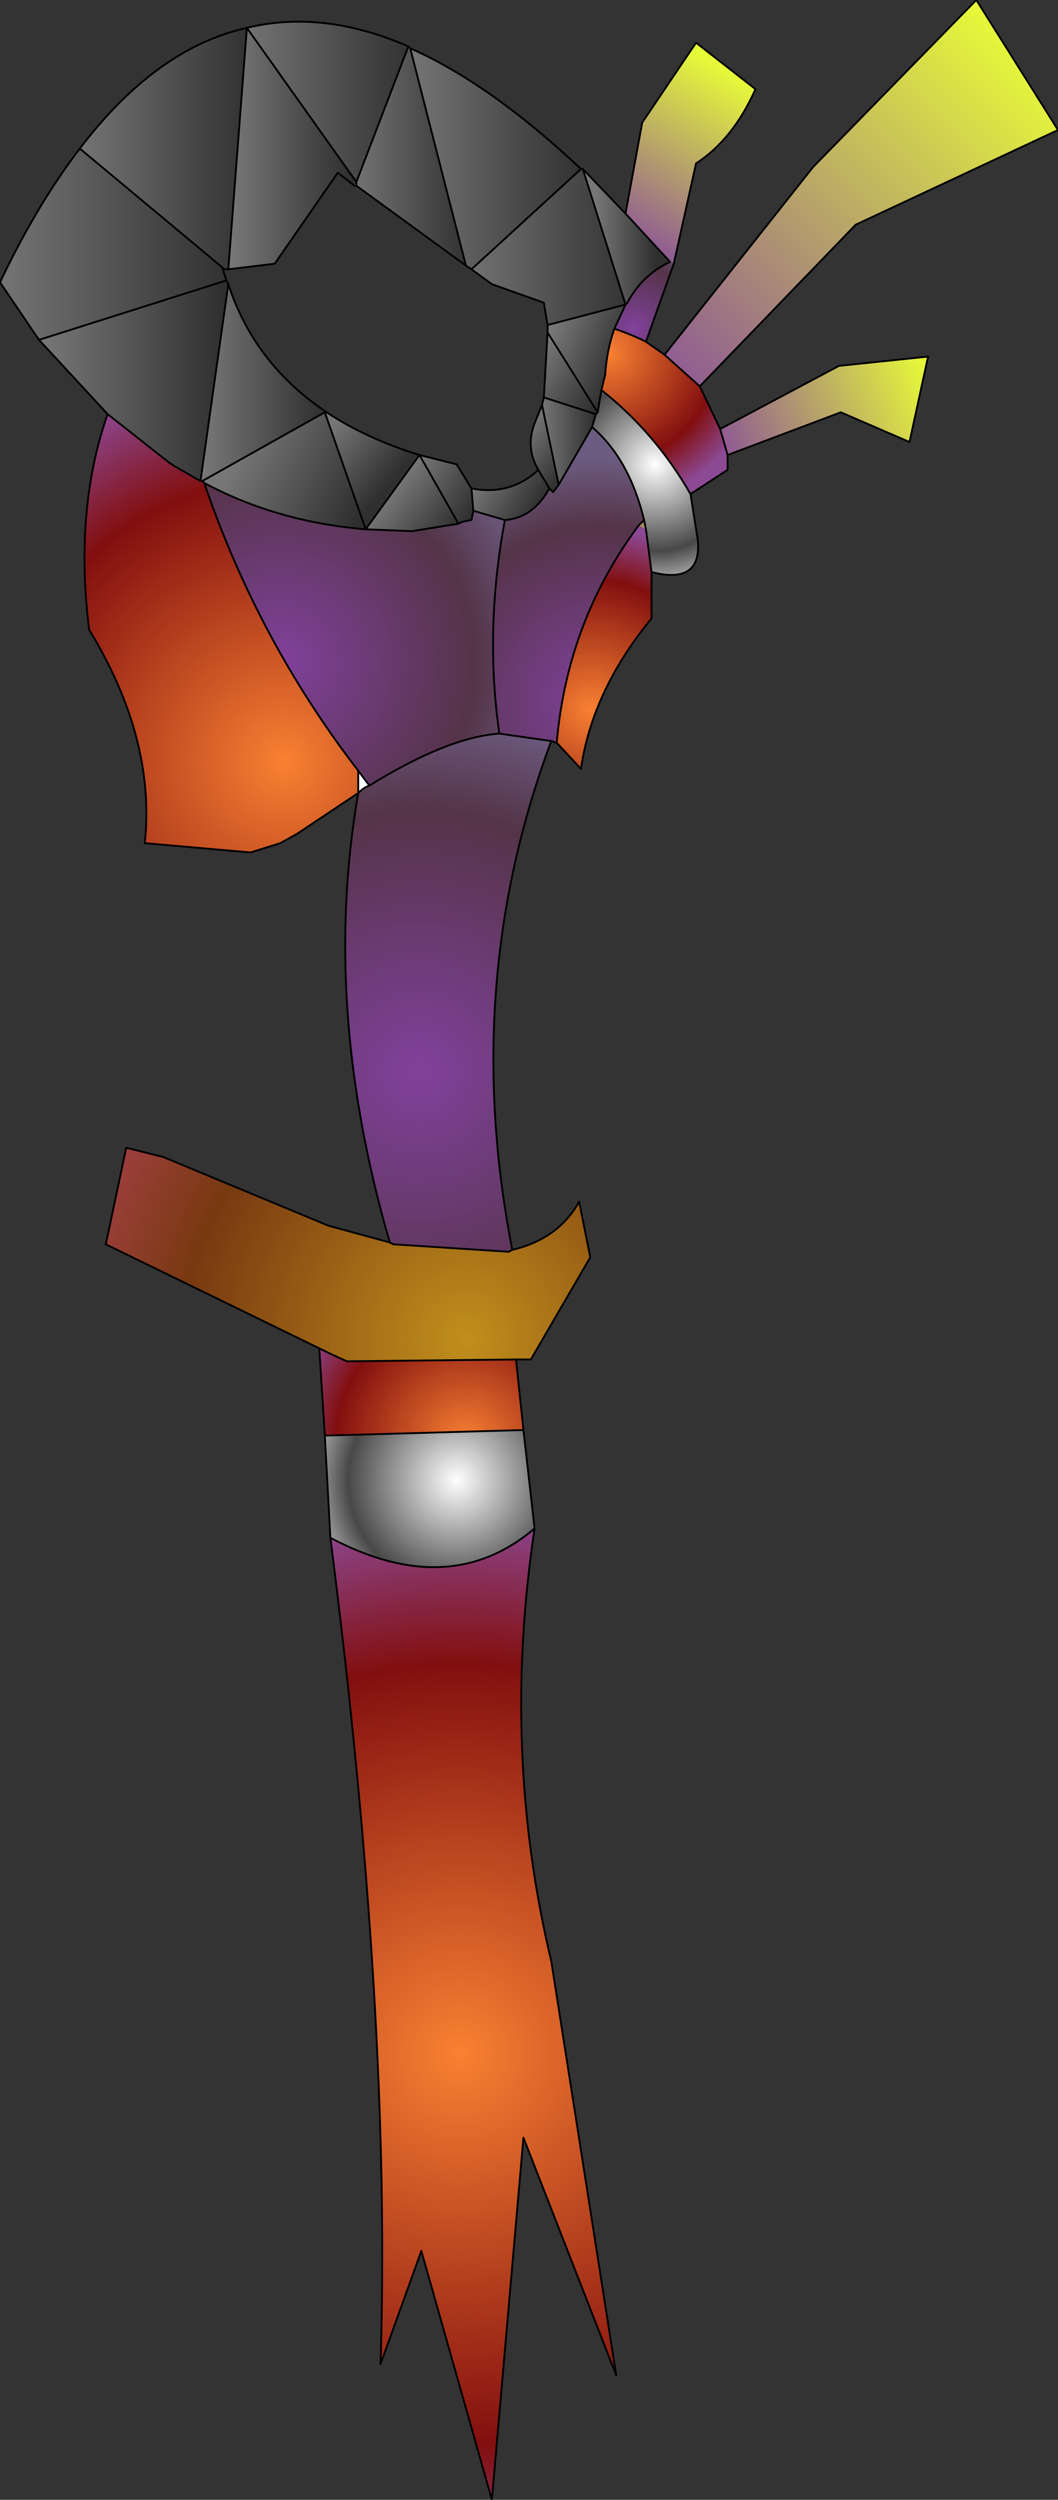<?xml version="1.0" encoding="UTF-8" standalone="no"?>
<svg xmlns:ffdec="https://www.free-decompiler.com/flash" xmlns:xlink="http://www.w3.org/1999/xlink" ffdec:objectType="shape" height="67.3px" width="28.5px" xmlns="http://www.w3.org/2000/svg">
  <rect width="100%" height="100%" fill="#333333" stroke="none"/>
  <g transform="matrix(1.0, 0.0, 0.0, 1.0, 9.3, 21.1)">
    <path d="M0.3 -16.2 L0.3 -16.1 0.25 -16.1 0.3 -16.2 M0.35 -0.35 L0.65 0.05 Q0.5 0.1 0.35 0.25 L0.35 -0.35" fill="#ffffff" fill-rule="evenodd" stroke="none"/>
    <path d="M7.9 -6.95 L8.05 -7.1 8.1 -6.85 7.9 -6.95" fill="url(#gradient0)" fill-rule="evenodd" stroke="none"/>
    <path d="M5.7 -1.1 L5.55 -1.15 5.7 -1.15 5.7 -1.1" fill="url(#gradient1)" fill-rule="evenodd" stroke="none"/>
    <path d="M4.5 12.55 Q5.75 12.25 6.3 11.25 L6.6 12.75 5.0 15.5 4.6 15.5 0.05 15.55 Q-0.3 15.4 -0.7 15.2 L-6.45 12.4 -5.9 9.8 -4.9 10.05 -0.45 11.9 1.2 12.35 1.3 12.4 4.4 12.6 4.5 12.55" fill="url(#gradient2)" fill-rule="evenodd" stroke="none"/>
    <path d="M0.3 -16.2 L0.25 -16.1 -0.2 -16.45 -1.9 -14.0 -3.15 -13.85 -2.65 -20.35 0.3 -16.2" fill="url(#gradient3)" fill-rule="evenodd" stroke="none"/>
    <path d="M-8.25 -11.95 L-9.3 -13.5 Q-8.3 -15.6 -7.15 -17.1 L-3.25 -13.85 -3.3 -13.85 -3.2 -13.55 -8.25 -11.95" fill="url(#gradient4)" fill-rule="evenodd" stroke="none"/>
    <path d="M-7.15 -17.1 Q-5.1 -19.8 -2.65 -20.35 L-3.15 -13.85 -3.25 -13.85 -7.15 -17.1" fill="url(#gradient5)" fill-rule="evenodd" stroke="none"/>
    <path d="M-6.4 -9.95 L-8.25 -11.95 -3.2 -13.55 -3.15 -13.45 -3.9 -8.15 -4.6 -8.55 -4.75 -8.65 -6.4 -9.95" fill="url(#gradient6)" fill-rule="evenodd" stroke="none"/>
    <path d="M-0.5 -10.0 L-0.55 -10.0 -3.85 -8.15 -3.9 -8.15 -3.15 -13.45 Q-2.45 -11.3 -0.5 -10.0" fill="url(#gradient7)" fill-rule="evenodd" stroke="none"/>
    <path d="M-0.55 -10.0 L0.55 -6.85 Q-1.85 -7.05 -3.8 -8.1 L-3.85 -8.15 -0.55 -10.0" fill="url(#gradient8)" fill-rule="evenodd" stroke="none"/>
    <path d="M2.0 -8.85 L0.55 -6.85 -0.55 -10.0 -0.5 -10.0 Q0.55 -9.3 2.0 -8.85" fill="url(#gradient9)" fill-rule="evenodd" stroke="none"/>
    <path d="M0.55 -6.85 L2.0 -8.85 3.05 -7.0 1.8 -6.8 0.55 -6.85" fill="url(#gradient10)" fill-rule="evenodd" stroke="none"/>
    <path d="M5.2 -8.45 L5.5 -7.95 Q5.05 -7.15 4.3 -7.1 L3.45 -7.35 3.4 -7.95 Q4.45 -7.75 5.2 -8.45" fill="url(#gradient11)" fill-rule="evenodd" stroke="none"/>
    <path d="M3.4 -7.95 L3.45 -7.35 3.4 -7.1 3.15 -7.05 3.05 -7.0 2.0 -8.85 3.0 -8.6 3.4 -7.95" fill="url(#gradient12)" fill-rule="evenodd" stroke="none"/>
    <path d="M5.2 -8.45 Q4.85 -9.05 5.1 -9.7 L5.3 -10.2 5.75 -8.05 5.6 -7.85 5.5 -7.95 5.2 -8.45" fill="url(#gradient13)" fill-rule="evenodd" stroke="none"/>
    <path d="M5.3 -10.2 L5.35 -10.4 6.75 -9.95 6.65 -9.6 5.75 -8.05 5.3 -10.2" fill="url(#gradient14)" fill-rule="evenodd" stroke="none"/>
    <path d="M5.45 -12.35 L7.55 -12.9 7.25 -12.25 Q7.05 -11.7 7.0 -11.0 L6.9 -10.6 6.8 -10.0 5.45 -12.15 5.45 -12.35" fill="url(#gradient15)" fill-rule="evenodd" stroke="none"/>
    <path d="M5.45 -12.15 L6.8 -10.0 6.75 -9.95 5.35 -10.4 5.45 -12.15" fill="url(#gradient16)" fill-rule="evenodd" stroke="none"/>
    <path d="M6.35 -16.55 L6.4 -16.55 7.55 -12.9 5.45 -12.35 5.35 -12.95 3.95 -13.45 3.4 -13.85 6.35 -16.55" fill="url(#gradient17)" fill-rule="evenodd" stroke="none"/>
    <path d="M6.4 -16.55 L7.55 -15.35 8.75 -14.05 Q8.0 -13.7 7.6 -12.95 L7.55 -12.9 6.4 -16.55" fill="url(#gradient18)" fill-rule="evenodd" stroke="none"/>
    <path d="M1.75 -19.8 Q3.9 -18.85 6.35 -16.55 L3.4 -13.85 3.25 -13.95 1.75 -19.8" fill="url(#gradient19)" fill-rule="evenodd" stroke="none"/>
    <path d="M1.7 -19.85 L1.75 -19.8 3.25 -13.95 0.3 -16.1 0.3 -16.2 1.7 -19.85" fill="url(#gradient20)" fill-rule="evenodd" stroke="none"/>
    <path d="M-2.65 -20.35 Q-0.6 -20.85 1.7 -19.85 L0.3 -16.2 -2.65 -20.35" fill="url(#gradient21)" fill-rule="evenodd" stroke="none"/>
    <path d="M8.6 -11.55 L12.6 -16.6 17.0 -21.1 19.2 -17.6 13.75 -15.05 9.55 -10.7 8.6 -11.55" fill="url(#gradient22)" fill-rule="evenodd" stroke="none"/>
    <path d="M7.55 -15.35 L8.0 -17.8 9.45 -19.95 11.05 -18.7 Q10.45 -17.35 9.45 -16.7 L8.85 -14.0 8.75 -14.05 7.55 -15.35" fill="url(#gradient23)" fill-rule="evenodd" stroke="none"/>
    <path d="M10.1 -9.55 L13.3 -11.25 15.7 -11.5 15.2 -9.2 13.35 -10.0 10.3 -8.85 10.1 -9.55" fill="url(#gradient24)" fill-rule="evenodd" stroke="none"/>
    <path d="M4.3 -7.1 Q3.75 -4.15 4.15 -1.35 2.75 -1.25 0.65 0.05 L0.35 -0.35 Q-2.35 -3.85 -3.8 -8.1 -1.85 -7.05 0.55 -6.85 L1.8 -6.8 3.05 -7.0 3.15 -7.05 3.4 -7.1 3.45 -7.35 4.3 -7.1" fill="url(#gradient25)" fill-rule="evenodd" stroke="none"/>
    <path d="M5.75 -8.05 L6.65 -9.6 Q7.65 -8.75 8.05 -7.1 L7.9 -6.95 Q6.0 -4.4 5.7 -1.15 L5.55 -1.15 4.15 -1.35 Q3.75 -4.15 4.3 -7.1 5.05 -7.15 5.5 -7.95 L5.6 -7.85 5.75 -8.05" fill="url(#gradient26)" fill-rule="evenodd" stroke="none"/>
    <path d="M5.55 -1.15 Q3.1 5.4 4.5 12.55 L4.4 12.6 1.3 12.4 1.2 12.35 Q-0.65 6.0 0.35 0.25 0.5 0.1 0.65 0.05 2.75 -1.25 4.15 -1.35 L5.55 -1.15" fill="url(#gradient27)" fill-rule="evenodd" stroke="none"/>
    <path d="M8.85 -14.0 L8.1 -11.9 Q7.7 -12.1 7.25 -12.25 L7.55 -12.9 7.6 -12.95 Q8.0 -13.7 8.75 -14.05 L8.85 -14.0" fill="url(#gradient28)" fill-rule="evenodd" stroke="none"/>
    <path d="M0.35 0.25 L-1.3 1.35 -1.75 1.6 -2.55 1.85 -5.4 1.6 Q-5.1 -1.2 -6.9 -4.15 -7.3 -7.4 -6.4 -9.95 L-4.75 -8.65 -4.6 -8.55 -3.9 -8.15 -3.85 -8.15 -3.8 -8.1 Q-2.35 -3.85 0.35 -0.35 L0.35 0.25" fill="url(#gradient29)" fill-rule="evenodd" stroke="none"/>
    <path d="M8.25 -5.7 L8.25 -4.45 Q6.65 -2.5 6.35 -0.4 L5.7 -1.1 5.7 -1.15 Q6.0 -4.4 7.9 -6.95 L8.1 -6.85 8.25 -5.7" fill="url(#gradient30)" fill-rule="evenodd" stroke="none"/>
    <path d="M9.55 -10.7 L10.1 -9.55 10.3 -8.85 10.3 -8.45 9.3 -7.8 Q8.35 -9.45 6.9 -10.6 L7.0 -11.0 Q7.05 -11.7 7.25 -12.25 7.7 -12.1 8.1 -11.9 L8.6 -11.55 9.55 -10.7" fill="url(#gradient31)" fill-rule="evenodd" stroke="none"/>
    <path d="M5.1 20.05 Q4.2 26.05 5.55 31.7 L7.3 42.85 4.8 36.45 3.95 46.2 2.05 39.5 0.95 42.55 Q1.25 33.2 -0.4 20.3 2.8 22.0 5.1 20.05" fill="url(#gradient32)" fill-rule="evenodd" stroke="none"/>
    <path d="M4.6 15.5 L4.8 17.4 -0.55 17.55 -0.7 15.2 Q-0.3 15.4 0.05 15.55 L4.6 15.5" fill="url(#gradient33)" fill-rule="evenodd" stroke="none"/>
    <path d="M9.3 -7.8 L9.5 -6.55 Q9.6 -5.35 8.25 -5.7 L8.1 -6.85 8.05 -7.1 Q7.65 -8.75 6.65 -9.6 L6.75 -9.95 6.8 -10.0 6.9 -10.6 Q8.35 -9.45 9.3 -7.8" fill="url(#gradient34)" fill-rule="evenodd" stroke="none"/>
    <path d="M4.8 17.4 L5.1 20.05 Q2.8 22.0 -0.4 20.3 L-0.55 17.55 4.8 17.4" fill="url(#gradient35)" fill-rule="evenodd" stroke="none"/>
    <path d="M9.3 -7.8 L9.5 -6.55 M4.5 12.55 Q5.75 12.25 6.3 11.25 L6.6 12.75 5.0 15.5 4.6 15.5 0.05 15.55 Q-0.3 15.4 -0.7 15.2 L-6.45 12.4 -5.9 9.8 -4.9 10.05 -0.45 11.9 1.2 12.35 M-9.3 -13.5 Q-8.3 -15.6 -7.15 -17.1 -5.1 -19.8 -2.65 -20.35 -0.6 -20.85 1.7 -19.85 L1.75 -19.8 Q3.9 -18.85 6.35 -16.55 L6.4 -16.55 7.55 -15.35 8.75 -14.05 M6.9 -10.6 Q8.35 -9.45 9.3 -7.8 M1.3 12.4 L4.4 12.6" fill="none" stroke="#000000" stroke-linecap="round" stroke-linejoin="round" stroke-width="0.05"/>
    <path d="M8.6 -11.55 L12.6 -16.6 17.0 -21.1 19.2 -17.6 13.75 -15.05 9.55 -10.7 10.1 -9.55 13.3 -11.25 15.7 -11.5 15.2 -9.2 13.35 -10.0 10.3 -8.85 10.3 -8.45 9.3 -7.8 M9.5 -6.55 Q9.6 -5.35 8.25 -5.7 L8.25 -4.45 Q6.65 -2.5 6.35 -0.4 L5.7 -1.1 5.55 -1.15 Q3.1 5.4 4.5 12.55 L4.4 12.6 M4.6 15.5 L4.8 17.4 5.1 20.05 Q4.2 26.05 5.55 31.7 L7.3 42.85 4.8 36.45 3.95 46.2 2.05 39.5 0.95 42.55 Q1.25 33.2 -0.4 20.3 L-0.55 17.55 -0.7 15.2 M1.2 12.35 Q-0.65 6.0 0.35 0.25 L-1.3 1.35 -1.75 1.6 -2.55 1.85 -5.4 1.6 Q-5.1 -1.2 -6.9 -4.15 -7.3 -7.4 -6.4 -9.95 L-8.25 -11.95 -9.3 -13.5 M7.55 -15.35 L8.0 -17.8 9.45 -19.95 11.05 -18.7 Q10.45 -17.35 9.45 -16.7 L8.85 -14.0 8.1 -11.9 8.6 -11.55 9.55 -10.7 M3.4 -13.85 L3.95 -13.45 5.35 -12.95 5.45 -12.35 7.55 -12.9 6.4 -16.55 M3.25 -13.95 L3.4 -13.85 6.35 -16.55 M0.3 -16.1 L3.25 -13.95 1.75 -19.8 M0.3 -16.1 L0.3 -16.2 -2.65 -20.35 -3.15 -13.85 -1.9 -14.0 -0.2 -16.45 0.25 -16.1 0.3 -16.1 M7.6 -12.95 Q8.0 -13.7 8.75 -14.05 M7.55 -12.9 L7.6 -12.95 M1.7 -19.85 L0.3 -16.2 M7.25 -12.25 Q7.05 -11.7 7.0 -11.0 L6.9 -10.6 6.8 -10.0 5.45 -12.15 5.45 -12.35 M5.3 -10.2 L5.35 -10.4 5.45 -12.15 M5.2 -8.45 Q4.85 -9.05 5.1 -9.7 L5.3 -10.2 5.75 -8.05 6.65 -9.6 6.75 -9.95 5.35 -10.4 M6.75 -9.95 L6.8 -10.0 M5.5 -7.95 L5.6 -7.85 5.75 -8.05 M5.2 -8.45 L5.5 -7.95 Q5.05 -7.15 4.3 -7.1 3.75 -4.15 4.15 -1.35 L5.55 -1.15 M5.7 -1.15 Q6.0 -4.4 7.9 -6.95 L8.05 -7.1 Q7.65 -8.75 6.65 -9.6 M8.1 -6.85 L8.05 -7.1 M8.1 -6.85 L8.25 -5.7 M7.25 -12.25 Q7.7 -12.1 8.1 -11.9 M0.55 -6.85 L2.0 -8.85 Q0.55 -9.3 -0.5 -10.0 L-0.55 -10.0 0.55 -6.85 Q-1.85 -7.05 -3.8 -8.1 -2.35 -3.85 0.35 -0.35 L0.65 0.05 Q2.75 -1.25 4.15 -1.35 M3.05 -7.0 L1.8 -6.8 0.55 -6.85 M3.45 -7.35 L3.4 -7.95 3.0 -8.6 2.0 -8.85 3.05 -7.0 3.15 -7.05 3.4 -7.1 3.45 -7.35 4.3 -7.1 M5.7 -1.15 L5.7 -1.1 M3.4 -7.95 Q4.45 -7.75 5.2 -8.45 M7.55 -12.9 L7.25 -12.25 M10.1 -9.55 L10.3 -8.85 M0.65 0.05 Q0.5 0.1 0.35 0.25 L0.35 -0.35 M1.2 12.35 L1.3 12.4 M-3.15 -13.85 L-3.25 -13.85 -3.3 -13.85 -3.2 -13.55 -3.15 -13.45 Q-2.45 -11.3 -0.5 -10.0 M-3.25 -13.85 L-7.15 -17.1 M-3.9 -8.15 L-4.6 -8.55 -4.75 -8.65 -6.4 -9.95 M-3.85 -8.15 L-3.8 -8.1 M-3.85 -8.15 L-0.55 -10.0 M-3.2 -13.55 L-8.25 -11.95 M-3.15 -13.45 L-3.9 -8.15 M-0.55 17.55 L4.8 17.4 M-0.4 20.3 Q2.8 22.0 5.1 20.05" fill="none" stroke="#000000" stroke-linecap="round" stroke-linejoin="round" stroke-width="0.05"/>
  </g>
  <defs>
    <radialGradient cx="0" cy="0" gradientTransform="matrix(0.006, 0.0, 0.0, 0.006, 6.6, -2.0)" gradientUnits="userSpaceOnUse" id="gradient0" r="819.2" spreadMethod="pad">
      <stop offset="0.0" stop-color="#dcd2bc"/>
      <stop offset="0.714" stop-color="#8a855b"/>
      <stop offset="1.0" stop-color="#a58a63"/>
    </radialGradient>
    <radialGradient cx="0" cy="0" gradientTransform="matrix(0.008, 0.0, 0.0, 0.008, 6.85, -2.25)" gradientUnits="userSpaceOnUse" id="gradient1" r="819.2" spreadMethod="pad">
      <stop offset="0.0" stop-color="#c18f1c"/>
      <stop offset="0.714" stop-color="#783910"/>
      <stop offset="1.0" stop-color="#9e3f3f"/>
    </radialGradient>
    <radialGradient cx="0" cy="0" gradientTransform="matrix(0.013, 0.0, 0.0, 0.013, 3.25, 14.95)" gradientUnits="userSpaceOnUse" id="gradient2" r="819.2" spreadMethod="pad">
      <stop offset="0.0" stop-color="#c18f1c"/>
      <stop offset="0.714" stop-color="#783910"/>
      <stop offset="1.0" stop-color="#9e3f3f"/>
    </radialGradient>
    <linearGradient gradientTransform="matrix(0.002, 0.0, 0.0, 0.004, -1.45, -17.1)" gradientUnits="userSpaceOnUse" id="gradient3" spreadMethod="pad" x1="-819.2" x2="819.2">
      <stop offset="0.0" stop-color="#777777"/>
      <stop offset="1.0" stop-color="#2f2f2f"/>
    </linearGradient>
    <linearGradient gradientTransform="matrix(0.004, 0.0, 0.0, 0.003, -6.25, -14.55)" gradientUnits="userSpaceOnUse" id="gradient4" spreadMethod="pad" x1="-819.2" x2="819.2">
      <stop offset="0.0" stop-color="#777777"/>
      <stop offset="1.0" stop-color="#2f2f2f"/>
    </linearGradient>
    <linearGradient gradientTransform="matrix(0.003, 0.0, 0.0, 0.004, -4.9, -17.1)" gradientUnits="userSpaceOnUse" id="gradient5" spreadMethod="pad" x1="-819.2" x2="819.2">
      <stop offset="0.0" stop-color="#777777"/>
      <stop offset="1.0" stop-color="#2f2f2f"/>
    </linearGradient>
    <linearGradient gradientTransform="matrix(0.003, 0.0, 0.0, 0.003, -5.7, -10.85)" gradientUnits="userSpaceOnUse" id="gradient6" spreadMethod="pad" x1="-819.2" x2="819.2">
      <stop offset="0.0" stop-color="#777777"/>
      <stop offset="1.0" stop-color="#2f2f2f"/>
    </linearGradient>
    <linearGradient gradientTransform="matrix(0.002, 0.0, 0.0, 0.003, -2.2, -10.8)" gradientUnits="userSpaceOnUse" id="gradient7" spreadMethod="pad" x1="-819.2" x2="819.2">
      <stop offset="0.0" stop-color="#777777"/>
      <stop offset="1.0" stop-color="#2f2f2f"/>
    </linearGradient>
    <linearGradient gradientTransform="matrix(0.002, 0.001, -0.001, 0.002, -1.1, -8.4)" gradientUnits="userSpaceOnUse" id="gradient8" spreadMethod="pad" x1="-819.2" x2="819.2">
      <stop offset="0.0" stop-color="#777777"/>
      <stop offset="1.0" stop-color="#2f2f2f"/>
    </linearGradient>
    <linearGradient gradientTransform="matrix(0.001, 9.0E-4, -8.0E-4, 0.001, 0.15, -8.55)" gradientUnits="userSpaceOnUse" id="gradient9" spreadMethod="pad" x1="-819.2" x2="819.2">
      <stop offset="0.0" stop-color="#777777"/>
      <stop offset="1.0" stop-color="#2f2f2f"/>
    </linearGradient>
    <linearGradient gradientTransform="matrix(0.001, 7.0E-4, -8.0E-4, 0.001, 2.05, -7.3)" gradientUnits="userSpaceOnUse" id="gradient10" spreadMethod="pad" x1="-819.2" x2="819.2">
      <stop offset="0.0" stop-color="#777777"/>
      <stop offset="1.0" stop-color="#2f2f2f"/>
    </linearGradient>
    <linearGradient gradientTransform="matrix(9.0E-4, 6.0E-4, -6.0E-4, 0.001, 4.4, -7.85)" gradientUnits="userSpaceOnUse" id="gradient11" spreadMethod="pad" x1="-819.2" x2="819.2">
      <stop offset="0.0" stop-color="#777777"/>
      <stop offset="1.0" stop-color="#2f2f2f"/>
    </linearGradient>
    <linearGradient gradientTransform="matrix(0.001, 7.0E-4, -4.0E-4, 7.0E-4, 2.7, -8.0)" gradientUnits="userSpaceOnUse" id="gradient12" spreadMethod="pad" x1="-819.2" x2="819.2">
      <stop offset="0.0" stop-color="#777777"/>
      <stop offset="1.0" stop-color="#2f2f2f"/>
    </linearGradient>
    <linearGradient gradientTransform="matrix(8.0E-4, 5.0E-4, -6.0E-4, 9.0E-4, 5.45, -9.05)" gradientUnits="userSpaceOnUse" id="gradient13" spreadMethod="pad" x1="-819.2" x2="819.2">
      <stop offset="0.0" stop-color="#777777"/>
      <stop offset="1.0" stop-color="#2f2f2f"/>
    </linearGradient>
    <linearGradient gradientTransform="matrix(9.0E-4, 0.0, 0.0, 0.001, 6.0, -9.25)" gradientUnits="userSpaceOnUse" id="gradient14" spreadMethod="pad" x1="-819.2" x2="819.2">
      <stop offset="0.0" stop-color="#777777"/>
      <stop offset="1.0" stop-color="#2f2f2f"/>
    </linearGradient>
    <linearGradient gradientTransform="matrix(0.001, 8.0E-4, -9.0E-4, 0.002, 6.55, -11.9)" gradientUnits="userSpaceOnUse" id="gradient15" spreadMethod="pad" x1="-819.2" x2="819.2">
      <stop offset="0.0" stop-color="#777777"/>
      <stop offset="1.0" stop-color="#2f2f2f"/>
    </linearGradient>
    <linearGradient gradientTransform="matrix(0.001, 7.0E-4, -5.0E-4, 8.0E-4, 6.0, -10.9)" gradientUnits="userSpaceOnUse" id="gradient16" spreadMethod="pad" x1="-819.2" x2="819.2">
      <stop offset="0.0" stop-color="#777777"/>
      <stop offset="1.0" stop-color="#2f2f2f"/>
    </linearGradient>
    <linearGradient gradientTransform="matrix(0.003, 0.0, 0.0, 0.003, 5.45, -14.45)" gradientUnits="userSpaceOnUse" id="gradient17" spreadMethod="pad" x1="-819.2" x2="819.2">
      <stop offset="0.0" stop-color="#777777"/>
      <stop offset="1.0" stop-color="#2f2f2f"/>
    </linearGradient>
    <linearGradient gradientTransform="matrix(0.001, 0.0, 0.0, 0.002, 7.55, -14.75)" gradientUnits="userSpaceOnUse" id="gradient18" spreadMethod="pad" x1="-819.2" x2="819.2">
      <stop offset="0.0" stop-color="#777777"/>
      <stop offset="1.0" stop-color="#2f2f2f"/>
    </linearGradient>
    <linearGradient gradientTransform="matrix(0.003, 0.0, 0.0, 0.004, 4.05, -16.85)" gradientUnits="userSpaceOnUse" id="gradient19" spreadMethod="pad" x1="-819.2" x2="819.2">
      <stop offset="0.0" stop-color="#777777"/>
      <stop offset="1.0" stop-color="#2f2f2f"/>
    </linearGradient>
    <linearGradient gradientTransform="matrix(0.002, 0.0, 0.0, 0.004, 1.75, -16.9)" gradientUnits="userSpaceOnUse" id="gradient20" spreadMethod="pad" x1="-819.2" x2="819.2">
      <stop offset="0.0" stop-color="#777777"/>
      <stop offset="1.0" stop-color="#2f2f2f"/>
    </linearGradient>
    <linearGradient gradientTransform="matrix(0.003, 0.0, 0.0, 0.003, -0.5, -18.35)" gradientUnits="userSpaceOnUse" id="gradient21" spreadMethod="pad" x1="-819.2" x2="819.2">
      <stop offset="0.0" stop-color="#777777"/>
      <stop offset="1.0" stop-color="#2f2f2f"/>
    </linearGradient>
    <linearGradient gradientTransform="matrix(0.005, -0.006, 0.002, 0.002, 14.0, -15.15)" gradientUnits="userSpaceOnUse" id="gradient22" spreadMethod="pad" x1="-819.2" x2="819.2">
      <stop offset="0.0" stop-color="#915e91"/>
      <stop offset="1.0" stop-color="#e7fa38"/>
    </linearGradient>
    <linearGradient gradientTransform="matrix(0.001, -0.003, 0.001, 6.0E-4, 9.0, -17.05)" gradientUnits="userSpaceOnUse" id="gradient23" spreadMethod="pad" x1="-819.2" x2="819.2">
      <stop offset="0.0" stop-color="#915e91"/>
      <stop offset="1.0" stop-color="#e7fa38"/>
    </linearGradient>
    <linearGradient gradientTransform="matrix(0.003, -0.002, 8.0E-4, 0.002, 13.2, -9.7)" gradientUnits="userSpaceOnUse" id="gradient24" spreadMethod="pad" x1="-819.2" x2="819.2">
      <stop offset="0.0" stop-color="#915e91"/>
      <stop offset="1.0" stop-color="#e7fa38"/>
    </linearGradient>
    <radialGradient cx="0" cy="0" gradientTransform="matrix(0.009, 0.0, 0.0, 0.009, -1.75, -3.25)" gradientUnits="userSpaceOnUse" id="gradient25" r="819.2" spreadMethod="pad">
      <stop offset="0.0" stop-color="#81419c"/>
      <stop offset="0.714" stop-color="#543448"/>
      <stop offset="1.0" stop-color="#6d5c81"/>
    </radialGradient>
    <radialGradient cx="0" cy="0" gradientTransform="matrix(0.008, 0.0, 0.0, 0.008, 6.85, -2.25)" gradientUnits="userSpaceOnUse" id="gradient26" r="819.2" spreadMethod="pad">
      <stop offset="0.0" stop-color="#81419c"/>
      <stop offset="0.714" stop-color="#543448"/>
      <stop offset="1.0" stop-color="#6d5c81"/>
    </radialGradient>
    <radialGradient cx="0" cy="0" gradientTransform="matrix(0.012, 0.0, 0.0, 0.012, 2.0, 7.75)" gradientUnits="userSpaceOnUse" id="gradient27" r="819.2" spreadMethod="pad">
      <stop offset="0.0" stop-color="#81419c"/>
      <stop offset="0.714" stop-color="#543448"/>
      <stop offset="1.0" stop-color="#6d5c81"/>
    </radialGradient>
    <radialGradient cx="0" cy="0" gradientTransform="matrix(0.003, 0.0, 0.0, 0.003, 7.75, -12.25)" gradientUnits="userSpaceOnUse" id="gradient28" r="819.2" spreadMethod="pad">
      <stop offset="0.0" stop-color="#81419c"/>
      <stop offset="0.714" stop-color="#543448"/>
      <stop offset="1.0" stop-color="#6d5c81"/>
    </radialGradient>
    <radialGradient cx="0" cy="0" gradientTransform="matrix(0.013, 0.0, 0.0, 0.013, -1.65, -0.6)" gradientUnits="userSpaceOnUse" id="gradient29" r="819.2" spreadMethod="pad">
      <stop offset="0.0" stop-color="#f88132"/>
      <stop offset="0.714" stop-color="#820f0f"/>
      <stop offset="1.0" stop-color="#8c4994"/>
    </radialGradient>
    <radialGradient cx="0" cy="0" gradientTransform="matrix(0.006, 0.0, 0.0, 0.006, 6.6, -2.0)" gradientUnits="userSpaceOnUse" id="gradient30" r="819.2" spreadMethod="pad">
      <stop offset="0.0" stop-color="#f88132"/>
      <stop offset="0.714" stop-color="#820f0f"/>
      <stop offset="1.0" stop-color="#8c4994"/>
    </radialGradient>
    <radialGradient cx="0" cy="0" gradientTransform="matrix(0.005, 0.0, 0.0, 0.005, 7.1, -11.6)" gradientUnits="userSpaceOnUse" id="gradient31" r="819.2" spreadMethod="pad">
      <stop offset="0.0" stop-color="#f88132"/>
      <stop offset="0.714" stop-color="#820f0f"/>
      <stop offset="1.0" stop-color="#8c4994"/>
    </radialGradient>
    <radialGradient cx="0" cy="0" gradientTransform="matrix(0.018, 0.0, 0.0, 0.018, 3.1, 34.2)" gradientUnits="userSpaceOnUse" id="gradient32" r="819.2" spreadMethod="pad">
      <stop offset="0.0" stop-color="#f88132"/>
      <stop offset="0.714" stop-color="#820f0f"/>
      <stop offset="1.0" stop-color="#8c4994"/>
    </radialGradient>
    <radialGradient cx="0" cy="0" gradientTransform="matrix(0.006, 0.0, 0.0, 0.006, 3.25, 17.7)" gradientUnits="userSpaceOnUse" id="gradient33" r="819.2" spreadMethod="pad">
      <stop offset="0.0" stop-color="#f88132"/>
      <stop offset="0.714" stop-color="#820f0f"/>
      <stop offset="1.0" stop-color="#8c4994"/>
    </radialGradient>
    <radialGradient cx="0" cy="0" gradientTransform="matrix(0.004, 0.0, 0.0, 0.004, 8.35, -8.6)" gradientUnits="userSpaceOnUse" id="gradient34" r="819.2" spreadMethod="pad">
      <stop offset="0.0" stop-color="#ffffff"/>
      <stop offset="0.714" stop-color="#484848"/>
      <stop offset="1.0" stop-color="#bfbfbf"/>
    </radialGradient>
    <radialGradient cx="0" cy="0" gradientTransform="matrix(0.005, 0.0, 0.0, 0.005, 3.0, 18.75)" gradientUnits="userSpaceOnUse" id="gradient35" r="819.2" spreadMethod="pad">
      <stop offset="0.0" stop-color="#ffffff"/>
      <stop offset="0.714" stop-color="#484848"/>
      <stop offset="1.0" stop-color="#bfbfbf"/>
    </radialGradient>
  </defs>
</svg>
